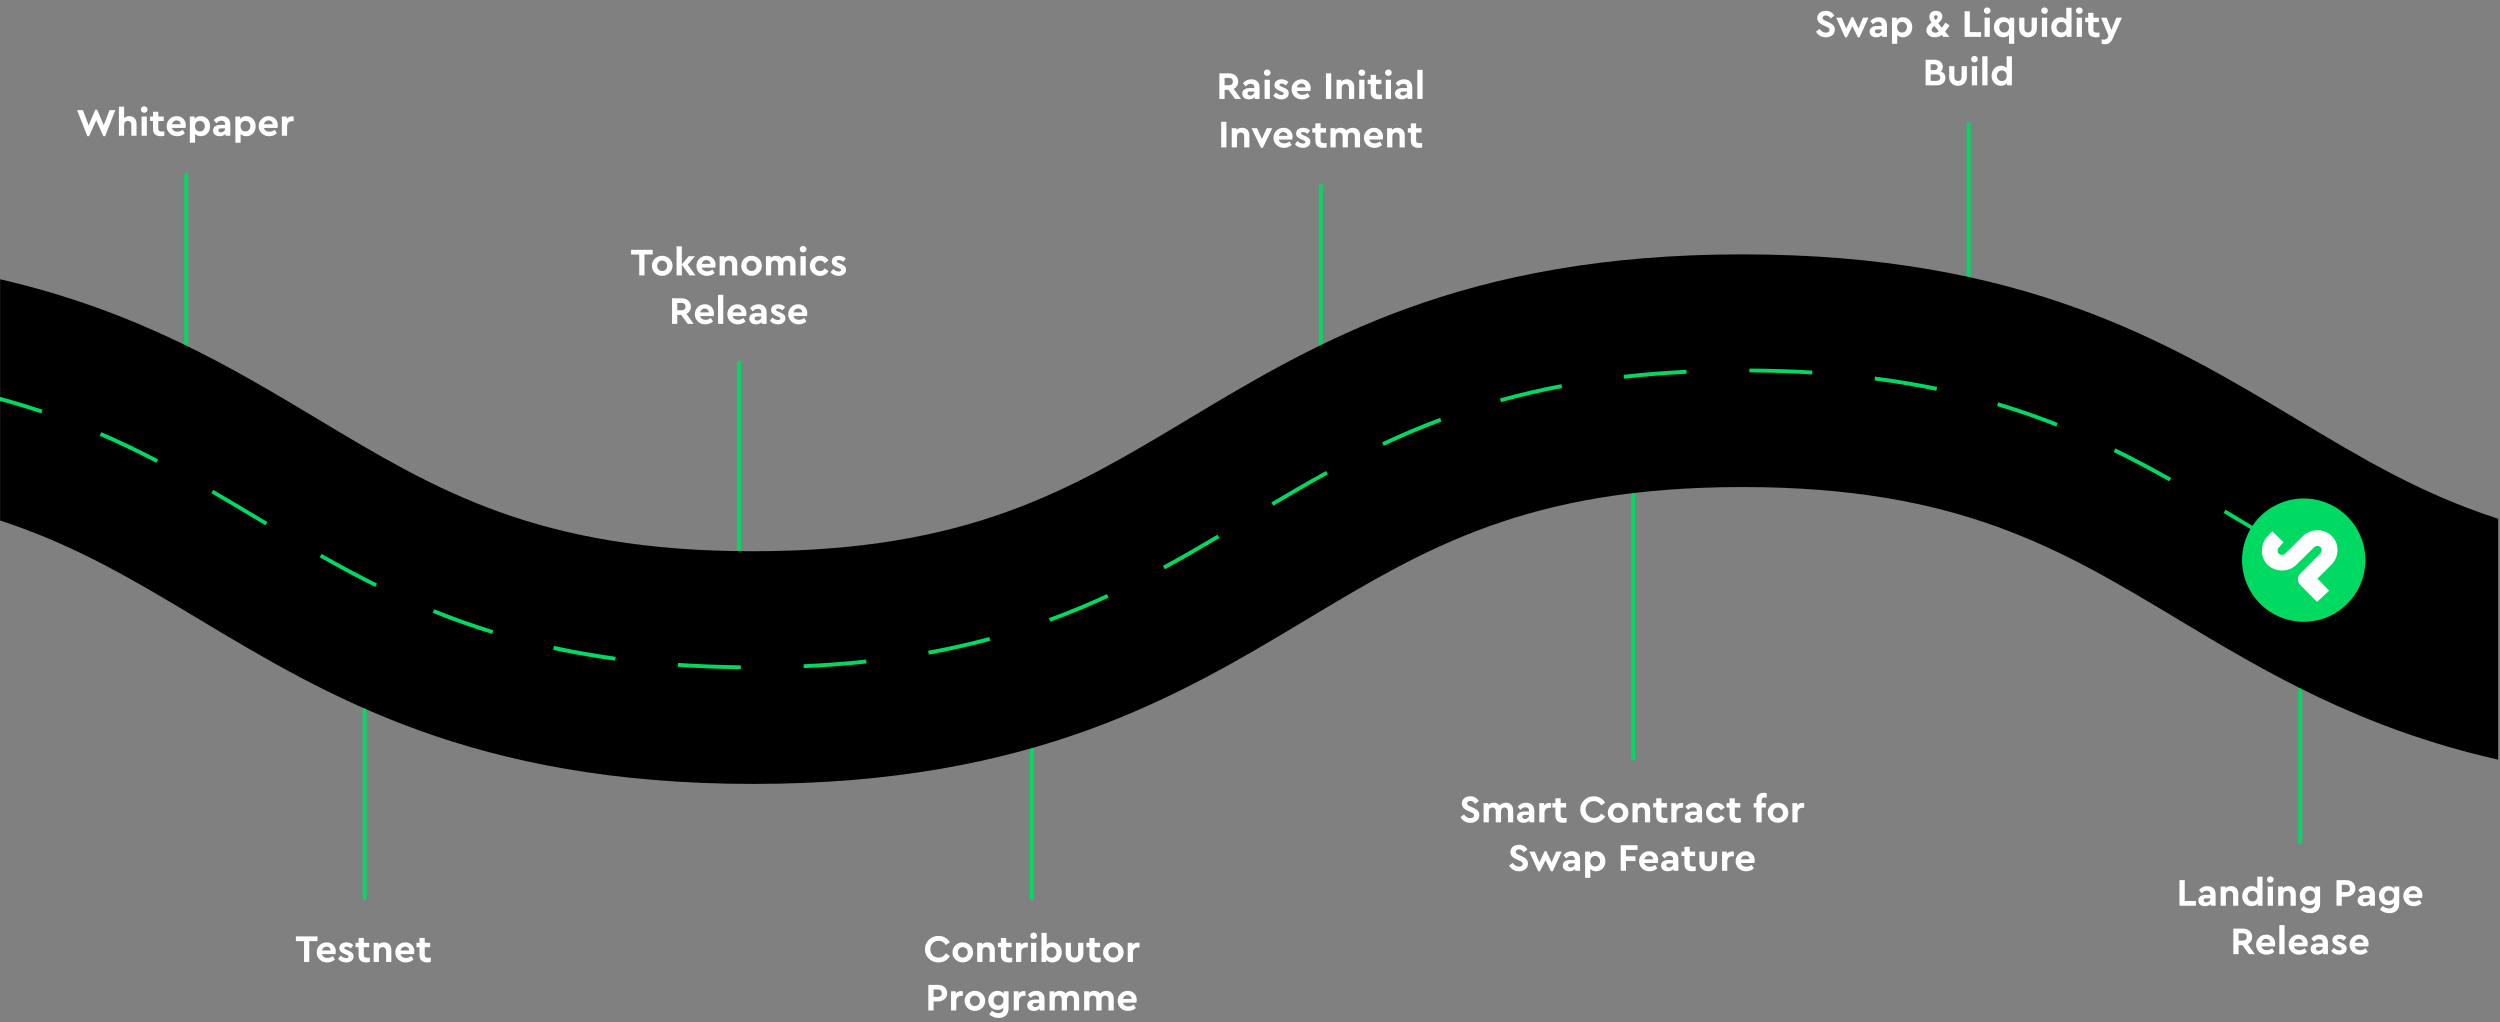 <svg width="1289" height="527" viewBox="0 0 1289 527" fill="none" xmlns="http://www.w3.org/2000/svg">
<rect x="0" y="0" width="1289" height="527" fill="#808080" stroke="none"/>
<path d="M187 307.287V464H189V307C188.344 307.173 187.674 307.269 187 307.287V307.287Z" fill="#00DA63"/>
<path d="M156.766 496H159.466V485.24H163.706V482.8H152.546V485.24H156.766V496ZM172.96 491.96C173.08 491.46 173.14 490.96 173.14 490.48C173.14 487.9 171.22 485.88 168.48 485.88C165.62 485.82 163.24 488.2 163.3 491.06C163.24 493.92 165.66 496.3 168.72 496.24C170.18 496.24 171.5 495.74 172.68 494.76L171.56 492.92C170.7 493.58 169.78 493.92 168.8 493.92C167.36 493.92 166.34 493.22 166.02 491.96H172.96ZM166.02 490.06C166.32 488.84 167.24 488.06 168.38 488.06C169.56 488.06 170.5 488.84 170.52 490.06H166.02ZM174.346 494.32C175.246 495.52 176.706 496.24 178.446 496.24C179.566 496.24 180.486 495.96 181.206 495.4C181.946 494.84 182.306 494.06 182.306 493.08C182.306 491.62 181.446 490.84 179.526 490.06L178.566 489.66C177.786 489.34 177.526 489.16 177.526 488.78C177.526 488.32 177.926 488.08 178.586 488.08C179.406 488.08 180.146 488.4 180.806 489.02L182.166 487.36C181.266 486.38 180.086 485.88 178.606 485.88C176.446 485.88 174.966 486.98 174.966 488.84C174.966 490.3 175.846 491.12 177.666 491.86L178.726 492.3C179.466 492.62 179.746 492.78 179.746 493.2C179.746 493.74 179.206 494.02 178.486 494.02C177.506 494.02 176.566 493.58 175.706 492.68L174.346 494.32ZM190.708 493.74C190.008 493.8 189.588 493.82 189.428 493.82C188.148 493.82 187.588 493.4 187.588 492.28V488.38H190.388V486.1H187.588V483.6H184.888V486.1H183.328V488.38H184.888V492.52C184.888 495 186.348 496.24 188.848 496.24C189.448 496.24 190.068 496.16 190.708 496V493.74ZM201.768 489.86C201.768 487.46 200.348 485.88 198.048 485.88C196.868 485.88 195.848 486.3 195.148 487V486.1H192.668V496H195.368V490.22C195.368 489.08 196.148 488.3 197.248 488.3C198.348 488.3 199.088 489.08 199.088 490.22V496H201.768V489.86ZM213.467 491.96C213.587 491.46 213.647 490.96 213.647 490.48C213.647 487.9 211.727 485.88 208.987 485.88C206.127 485.82 203.747 488.2 203.807 491.06C203.747 493.92 206.167 496.3 209.227 496.24C210.687 496.24 212.007 495.74 213.187 494.76L212.067 492.92C211.207 493.58 210.287 493.92 209.307 493.92C207.867 493.92 206.847 493.22 206.527 491.96H213.467ZM206.527 490.06C206.827 488.84 207.747 488.06 208.887 488.06C210.067 488.06 211.007 488.84 211.027 490.06H206.527ZM222.114 493.74C221.414 493.8 220.994 493.82 220.834 493.82C219.554 493.82 218.994 493.4 218.994 492.28V488.38H221.794V486.1H218.994V483.6H216.294V486.1H214.734V488.38H216.294V492.52C216.294 495 217.754 496.24 220.254 496.24C220.854 496.24 221.474 496.16 222.114 496V493.74Z" fill="white"/>
<path d="M1185 278.287V435H1187V278C1186.34 278.173 1185.67 278.269 1185 278.287V278.287Z" fill="#00DA63"/>
<path d="M1123.75 467H1132.23V464.56H1126.45V453.8H1123.75V467ZM1142.36 461.12C1142.36 458.38 1140.7 456.88 1138.12 456.88C1136.38 456.88 1134.94 457.56 1133.8 458.92L1135.2 460.58C1136.08 459.64 1136.8 459.22 1137.82 459.22C1139.02 459.22 1139.66 459.86 1139.66 460.96V461.4H1137.18C1134.88 461.4 1133.44 462.5 1133.44 464.28C1133.44 466.02 1134.76 467.24 1136.86 467.24C1138.12 467.24 1139.16 466.78 1139.88 466.04V467H1142.36V461.12ZM1139.66 463.3C1139.66 464.44 1138.76 465.26 1137.58 465.26C1136.72 465.26 1136.16 464.84 1136.16 464.18C1136.16 463.52 1136.66 463.18 1137.54 463.18H1139.66V463.3ZM1154.06 460.86C1154.06 458.46 1152.64 456.88 1150.34 456.88C1149.16 456.88 1148.14 457.3 1147.44 458V457.1H1144.96V467H1147.66V461.22C1147.66 460.08 1148.44 459.3 1149.54 459.3C1150.64 459.3 1151.38 460.08 1151.38 461.22V467H1154.06V460.86ZM1163.86 452V458.06C1163.14 457.28 1162.16 456.88 1160.9 456.88C1158.14 456.88 1156.1 459.08 1156.1 462.06C1156.1 465.04 1158.14 467.24 1160.9 467.24C1162.26 467.24 1163.42 466.72 1164.08 465.78V467H1166.56V452H1163.86ZM1163.9 462.06C1163.9 463.84 1162.76 464.78 1161.4 464.78C1159.94 464.78 1158.84 463.7 1158.84 462.04C1158.84 460.42 1159.96 459.32 1161.4 459.32C1162.76 459.32 1163.9 460.3 1163.9 462.06ZM1169.23 467H1171.93V457.1H1169.23V467ZM1168.85 453.5C1168.85 454.44 1169.61 455.16 1170.57 455.16C1171.53 455.16 1172.31 454.44 1172.31 453.5C1172.31 452.54 1171.53 451.82 1170.57 451.82C1169.61 451.82 1168.85 452.54 1168.85 453.5ZM1183.71 460.86C1183.71 458.46 1182.29 456.88 1179.99 456.88C1178.81 456.88 1177.79 457.3 1177.09 458V457.1H1174.61V467H1177.31V461.22C1177.31 460.08 1178.09 459.3 1179.19 459.3C1180.29 459.3 1181.03 460.08 1181.03 461.22V467H1183.71V460.86ZM1193.76 457.1V458.34C1193.06 457.4 1191.94 456.88 1190.52 456.88C1187.82 456.88 1185.78 458.84 1185.78 461.78C1185.78 464.68 1187.78 466.7 1190.52 466.7C1191.78 466.7 1192.82 466.3 1193.54 465.52V466.06C1193.54 467.6 1192.5 468.4 1190.9 468.4C1189.7 468.4 1188.78 467.94 1187.68 467.12L1186.26 469C1187.64 470.22 1189.26 470.84 1191.12 470.84C1194.22 470.84 1196.24 469.12 1196.24 465.9V457.1H1193.76ZM1193.58 461.74C1193.58 463.44 1192.44 464.42 1191.08 464.42C1189.64 464.42 1188.52 463.36 1188.52 461.76C1188.52 460.16 1189.62 459.18 1191.08 459.18C1192.46 459.18 1193.58 460.04 1193.58 461.74ZM1204.71 467H1207.41V462.34H1209.67C1212.43 462.34 1214.43 460.58 1214.43 458.06C1214.43 455.52 1212.43 453.8 1209.67 453.8H1204.71V467ZM1207.41 459.98V456.18H1209.67C1210.89 456.18 1211.67 456.94 1211.67 458.06C1211.67 459.2 1210.93 459.98 1209.67 459.98H1207.41ZM1224.51 461.12C1224.51 458.38 1222.85 456.88 1220.27 456.88C1218.53 456.88 1217.09 457.56 1215.95 458.92L1217.35 460.58C1218.23 459.64 1218.95 459.22 1219.97 459.22C1221.17 459.22 1221.81 459.86 1221.81 460.96V461.4H1219.33C1217.03 461.4 1215.59 462.5 1215.59 464.28C1215.59 466.02 1216.91 467.24 1219.01 467.24C1220.27 467.24 1221.31 466.78 1222.03 466.04V467H1224.51V461.12ZM1221.81 463.3C1221.81 464.44 1220.91 465.26 1219.73 465.26C1218.87 465.26 1218.31 464.84 1218.31 464.18C1218.31 463.52 1218.81 463.18 1219.69 463.18H1221.81V463.3ZM1234.57 457.1V458.34C1233.87 457.4 1232.75 456.88 1231.33 456.88C1228.63 456.88 1226.59 458.84 1226.59 461.78C1226.59 464.68 1228.59 466.7 1231.33 466.7C1232.59 466.7 1233.63 466.3 1234.35 465.52V466.06C1234.35 467.6 1233.31 468.4 1231.71 468.4C1230.51 468.4 1229.59 467.94 1228.49 467.12L1227.07 469C1228.45 470.22 1230.07 470.84 1231.93 470.84C1235.03 470.84 1237.05 469.12 1237.05 465.9V457.1H1234.57ZM1234.39 461.74C1234.39 463.44 1233.25 464.42 1231.89 464.42C1230.45 464.42 1229.33 463.36 1229.33 461.76C1229.33 460.16 1230.43 459.18 1231.89 459.18C1233.27 459.18 1234.39 460.04 1234.39 461.74ZM1248.82 462.96C1248.94 462.46 1249 461.96 1249 461.48C1249 458.9 1247.08 456.88 1244.34 456.88C1241.48 456.82 1239.1 459.2 1239.16 462.06C1239.1 464.92 1241.52 467.3 1244.58 467.24C1246.04 467.24 1247.36 466.74 1248.54 465.76L1247.42 463.92C1246.56 464.58 1245.64 464.92 1244.66 464.92C1243.22 464.92 1242.2 464.22 1241.88 462.96H1248.82ZM1241.88 461.06C1242.18 459.84 1243.1 459.06 1244.24 459.06C1245.42 459.06 1246.36 459.84 1246.38 461.06H1241.88ZM1162.64 492L1158.9 486.82C1160.34 486.1 1161.22 484.74 1161.22 483.06C1161.22 480.52 1159.22 478.8 1156.46 478.8H1151.5V492H1154.2V487.34H1156.18L1159.6 492H1162.64ZM1154.2 481.18H1156.46C1157.68 481.18 1158.46 481.94 1158.46 483.06C1158.46 484.2 1157.72 484.96 1156.46 484.96H1154.2V481.18ZM1172.92 487.96C1173.04 487.46 1173.1 486.96 1173.1 486.48C1173.1 483.9 1171.18 481.88 1168.44 481.88C1165.58 481.82 1163.2 484.2 1163.26 487.06C1163.2 489.92 1165.62 492.3 1168.68 492.24C1170.14 492.24 1171.46 491.74 1172.64 490.76L1171.52 488.92C1170.66 489.58 1169.74 489.92 1168.76 489.92C1167.32 489.92 1166.3 489.22 1165.98 487.96H1172.92ZM1165.98 486.06C1166.28 484.84 1167.2 484.06 1168.34 484.06C1169.52 484.06 1170.46 484.84 1170.48 486.06H1165.98ZM1175.21 492H1177.91V477H1175.21V492ZM1189.68 487.96C1189.8 487.46 1189.86 486.96 1189.86 486.48C1189.86 483.9 1187.94 481.88 1185.2 481.88C1182.34 481.82 1179.96 484.2 1180.02 487.06C1179.96 489.92 1182.38 492.3 1185.44 492.24C1186.9 492.24 1188.22 491.74 1189.4 490.76L1188.28 488.92C1187.42 489.58 1186.5 489.92 1185.52 489.92C1184.08 489.92 1183.06 489.22 1182.74 487.96H1189.68ZM1182.74 486.06C1183.04 484.84 1183.96 484.06 1185.1 484.06C1186.28 484.06 1187.22 484.84 1187.24 486.06H1182.74ZM1200.27 486.12C1200.27 483.38 1198.61 481.88 1196.03 481.88C1194.29 481.88 1192.85 482.56 1191.71 483.92L1193.11 485.58C1193.99 484.64 1194.71 484.22 1195.73 484.22C1196.93 484.22 1197.57 484.86 1197.57 485.96V486.4H1195.09C1192.79 486.4 1191.35 487.5 1191.35 489.28C1191.35 491.02 1192.67 492.24 1194.77 492.24C1196.03 492.24 1197.07 491.78 1197.79 491.04V492H1200.27V486.12ZM1197.57 488.3C1197.57 489.44 1196.67 490.26 1195.49 490.26C1194.63 490.26 1194.07 489.84 1194.07 489.18C1194.07 488.52 1194.57 488.18 1195.45 488.18H1197.57V488.3ZM1201.97 490.32C1202.87 491.52 1204.33 492.24 1206.07 492.24C1207.19 492.24 1208.11 491.96 1208.83 491.4C1209.57 490.84 1209.93 490.06 1209.93 489.08C1209.93 487.62 1209.07 486.84 1207.15 486.06L1206.19 485.66C1205.41 485.34 1205.15 485.16 1205.15 484.78C1205.15 484.32 1205.55 484.08 1206.21 484.08C1207.03 484.08 1207.77 484.4 1208.43 485.02L1209.79 483.36C1208.89 482.38 1207.71 481.88 1206.23 481.88C1204.07 481.88 1202.59 482.98 1202.59 484.84C1202.59 486.3 1203.47 487.12 1205.29 487.86L1206.35 488.3C1207.09 488.62 1207.37 488.78 1207.37 489.2C1207.37 489.74 1206.83 490.02 1206.11 490.02C1205.13 490.02 1204.19 489.58 1203.33 488.68L1201.97 490.32ZM1221.07 487.96C1221.19 487.46 1221.25 486.96 1221.25 486.48C1221.25 483.9 1219.33 481.88 1216.59 481.88C1213.73 481.82 1211.35 484.2 1211.41 487.06C1211.35 489.92 1213.77 492.3 1216.83 492.24C1218.29 492.24 1219.61 491.74 1220.79 490.76L1219.67 488.92C1218.81 489.58 1217.89 489.92 1216.91 489.92C1215.47 489.92 1214.45 489.22 1214.13 487.96H1221.07ZM1214.13 486.06C1214.43 484.84 1215.35 484.06 1216.49 484.06C1217.67 484.06 1218.61 484.84 1218.63 486.06H1214.13Z" fill="white"/>
<path d="M841 235.287V392H843V235C842.344 235.173 841.674 235.269 841 235.287V235.287Z" fill="#00DA63"/>
<path d="M753.028 421.32C754.048 423.1 755.888 424.24 758.128 424.24C760.768 424.24 762.748 422.7 762.748 420.28C762.748 418.5 761.708 417.4 759.488 416.42L757.988 415.76C756.868 415.26 756.448 414.94 756.448 414.24C756.448 413.42 757.148 412.96 758.088 412.96C759.088 412.96 759.928 413.46 760.608 414.48L762.448 413.06C761.628 411.54 760.108 410.56 758.088 410.56C755.588 410.56 753.708 412.04 753.708 414.3C753.708 416.06 754.888 417.2 756.908 418.1L758.328 418.74C759.588 419.32 760.008 419.6 760.008 420.38C760.008 421.28 759.308 421.84 758.128 421.84C756.688 421.84 755.748 421.1 754.888 419.92L753.028 421.32ZM780.2 417.86C780.2 415.46 778.78 413.88 776.46 413.88C775.1 413.88 773.94 414.42 773.16 415.3C772.5 414.36 771.52 413.88 770.22 413.88C769.08 413.88 768.08 414.28 767.42 414.98V414.1H764.94V424H767.64V418.24C767.64 417.06 768.36 416.32 769.46 416.32C770.52 416.32 771.22 417.06 771.22 418.24V424H773.92V418.18C773.92 417.08 774.68 416.32 775.74 416.32C776.8 416.32 777.5 417.06 777.5 418.24V424H780.2V417.86ZM791.072 418.12C791.072 415.38 789.412 413.88 786.832 413.88C785.092 413.88 783.652 414.56 782.512 415.92L783.912 417.58C784.792 416.64 785.512 416.22 786.532 416.22C787.732 416.22 788.372 416.86 788.372 417.96V418.4H785.892C783.592 418.4 782.152 419.5 782.152 421.28C782.152 423.02 783.472 424.24 785.572 424.24C786.832 424.24 787.872 423.78 788.592 423.04V424H791.072V418.12ZM788.372 420.3C788.372 421.44 787.472 422.26 786.292 422.26C785.432 422.26 784.872 421.84 784.872 421.18C784.872 420.52 785.372 420.18 786.252 420.18H788.372V420.3ZM799.75 414.1C799.49 414.02 799.21 413.98 798.87 413.98C797.77 413.98 796.81 414.46 796.15 415.28V414.1H793.67V424H796.37V419.06C796.37 417.36 797.41 416.48 799.03 416.48H799.75V414.1ZM807.784 421.74C807.084 421.8 806.664 421.82 806.504 421.82C805.224 421.82 804.664 421.4 804.664 420.28V416.38H807.464V414.1H804.664V411.6H801.964V414.1H800.404V416.38H801.964V420.52C801.964 423 803.424 424.24 805.924 424.24C806.524 424.24 807.144 424.16 807.784 424V421.74ZM814.77 417.4C814.69 421.18 817.93 424.32 821.79 424.24C824.33 424.24 826.49 423.02 827.63 420.96L825.59 419.52C824.65 421 823.39 421.74 821.81 421.74C819.35 421.74 817.55 419.94 817.55 417.42C817.55 414.9 819.35 413.06 821.81 413.06C823.39 413.06 824.65 413.8 825.59 415.28L827.63 413.84C826.45 411.78 824.31 410.56 821.81 410.56C817.97 410.48 814.71 413.62 814.77 417.4ZM828.989 419.04C828.929 421.86 831.369 424.28 834.269 424.22C837.169 424.28 839.669 421.86 839.609 419.04C839.669 416.22 837.189 413.84 834.289 413.88C831.389 413.82 828.929 416.22 828.989 419.04ZM836.849 419.06C836.849 420.6 835.749 421.74 834.289 421.74C832.789 421.74 831.729 420.6 831.729 419.06C831.729 417.48 832.789 416.34 834.289 416.34C835.749 416.34 836.849 417.52 836.849 419.06ZM850.817 417.86C850.817 415.46 849.397 413.88 847.097 413.88C845.917 413.88 844.897 414.3 844.197 415V414.1H841.717V424H844.417V418.22C844.417 417.08 845.197 416.3 846.297 416.3C847.397 416.3 848.137 417.08 848.137 418.22V424H850.817V417.86ZM859.776 421.74C859.076 421.8 858.656 421.82 858.496 421.82C857.216 421.82 856.656 421.4 856.656 420.28V416.38H859.456V414.1H856.656V411.6H853.956V414.1H852.396V416.38H853.956V420.52C853.956 423 855.416 424.24 857.916 424.24C858.516 424.24 859.136 424.16 859.776 424V421.74ZM867.816 414.1C867.556 414.02 867.276 413.98 866.936 413.98C865.836 413.98 864.876 414.46 864.216 415.28V414.1H861.736V424H864.436V419.06C864.436 417.36 865.476 416.48 867.096 416.48H867.816V414.1ZM877.595 418.12C877.595 415.38 875.935 413.88 873.355 413.88C871.615 413.88 870.175 414.56 869.035 415.92L870.435 417.58C871.315 416.64 872.035 416.22 873.055 416.22C874.255 416.22 874.895 416.86 874.895 417.96V418.4H872.415C870.115 418.4 868.675 419.5 868.675 421.28C868.675 423.02 869.995 424.24 872.095 424.24C873.355 424.24 874.395 423.78 875.115 423.04V424H877.595V418.12ZM874.895 420.3C874.895 421.44 873.995 422.26 872.815 422.26C871.955 422.26 871.395 421.84 871.395 421.18C871.395 420.52 871.895 420.18 872.775 420.18H874.895V420.3ZM879.634 419.04C879.594 421.9 882.034 424.3 884.934 424.24C886.854 424.24 888.374 423.3 889.234 421.78L887.354 420.34C886.714 421.24 885.994 421.76 884.974 421.76C883.454 421.76 882.374 420.62 882.374 419.04C882.374 417.5 883.454 416.34 884.974 416.34C886.014 416.34 886.734 416.88 887.354 417.78L889.234 416.32C888.374 414.8 886.874 413.88 884.934 413.88C881.994 413.88 879.634 416.14 879.634 419.04ZM897.589 421.74C896.889 421.8 896.469 421.82 896.309 421.82C895.029 421.82 894.469 421.4 894.469 420.28V416.38H897.269V414.1H894.469V411.6H891.769V414.1H890.209V416.38H891.769V420.52C891.769 423 893.229 424.24 895.729 424.24C896.329 424.24 896.949 424.16 897.589 424V421.74ZM908.314 412.72C908.314 411.6 908.894 411.18 910.114 411.18C910.354 411.18 910.614 411.2 910.914 411.24V408.98C910.454 408.84 909.954 408.76 909.434 408.76C907.054 408.76 905.614 410 905.614 412.48V414.1H904.214V416.38H905.614V424H908.314V416.38H910.494V414.1H908.314V412.72ZM911.43 419.04C911.37 421.86 913.81 424.28 916.71 424.22C919.61 424.28 922.11 421.86 922.05 419.04C922.11 416.22 919.63 413.84 916.73 413.88C913.83 413.82 911.37 416.22 911.43 419.04ZM919.29 419.06C919.29 420.6 918.19 421.74 916.73 421.74C915.23 421.74 914.17 420.6 914.17 419.06C914.17 417.48 915.23 416.34 916.73 416.34C918.19 416.34 919.29 417.52 919.29 419.06ZM930.238 414.1C929.978 414.02 929.698 413.98 929.358 413.98C928.258 413.98 927.298 414.46 926.638 415.28V414.1H924.158V424H926.858V419.06C926.858 417.36 927.898 416.48 929.518 416.48H930.238V414.1ZM778.106 446.32C779.126 448.1 780.966 449.24 783.206 449.24C785.846 449.24 787.826 447.7 787.826 445.28C787.826 443.5 786.786 442.4 784.566 441.42L783.066 440.76C781.946 440.26 781.526 439.94 781.526 439.24C781.526 438.42 782.226 437.96 783.166 437.96C784.166 437.96 785.006 438.46 785.686 439.48L787.526 438.06C786.706 436.54 785.186 435.56 783.166 435.56C780.666 435.56 778.786 437.04 778.786 439.3C778.786 441.06 779.966 442.2 781.986 443.1L783.406 443.74C784.666 444.32 785.086 444.6 785.086 445.38C785.086 446.28 784.386 446.84 783.206 446.84C781.766 446.84 780.826 446.1 779.966 444.92L778.106 446.32ZM802.347 439.1L800.047 444.62L797.307 438.88H796.407L793.707 444.74L791.367 439.1H788.527L793.127 449.24H794.007L796.867 443.48L799.707 449.24H800.587L805.187 439.1H802.347ZM814.685 443.12C814.685 440.38 813.025 438.88 810.445 438.88C808.705 438.88 807.265 439.56 806.125 440.92L807.525 442.58C808.405 441.64 809.125 441.22 810.145 441.22C811.345 441.22 811.985 441.86 811.985 442.96V443.4H809.505C807.205 443.4 805.765 444.5 805.765 446.28C805.765 448.02 807.085 449.24 809.185 449.24C810.445 449.24 811.485 448.78 812.205 448.04V449H814.685V443.12ZM811.985 445.3C811.985 446.44 811.085 447.26 809.905 447.26C809.045 447.26 808.485 446.84 808.485 446.18C808.485 445.52 808.985 445.18 809.865 445.18H811.985V445.3ZM827.743 444.04C827.743 441.08 825.703 438.88 822.943 438.88C821.583 438.88 820.423 439.4 819.763 440.34V439.1H817.283V452.6H819.983V448.04C820.703 448.82 821.743 449.24 822.943 449.24C825.703 449.24 827.743 447 827.743 444.04ZM825.003 444.06C825.003 445.68 823.883 446.78 822.443 446.78C821.063 446.78 819.943 445.8 819.943 444.04C819.943 442.26 821.083 441.32 822.443 441.32C823.903 441.32 825.003 442.4 825.003 444.06ZM835.647 449H838.347V443.98H843.247V441.54H838.347V438.24H844.327V435.8H835.647V449ZM854.782 444.96C854.902 444.46 854.962 443.96 854.962 443.48C854.962 440.9 853.042 438.88 850.302 438.88C847.442 438.82 845.062 441.2 845.122 444.06C845.062 446.92 847.482 449.3 850.542 449.24C852.002 449.24 853.322 448.74 854.502 447.76L853.382 445.92C852.522 446.58 851.602 446.92 850.622 446.92C849.182 446.92 848.162 446.22 847.842 444.96H854.782ZM847.842 443.06C848.142 441.84 849.062 441.06 850.202 441.06C851.382 441.06 852.322 441.84 852.342 443.06H847.842ZM865.369 443.12C865.369 440.38 863.709 438.88 861.129 438.88C859.389 438.88 857.949 439.56 856.809 440.92L858.209 442.58C859.089 441.64 859.809 441.22 860.829 441.22C862.029 441.22 862.669 441.86 862.669 442.96V443.4H860.189C857.889 443.4 856.449 444.5 856.449 446.28C856.449 448.02 857.769 449.24 859.869 449.24C861.129 449.24 862.169 448.78 862.889 448.04V449H865.369V443.12ZM862.669 445.3C862.669 446.44 861.769 447.26 860.589 447.26C859.729 447.26 859.169 446.84 859.169 446.18C859.169 445.52 859.669 445.18 860.549 445.18H862.669V445.3ZM874.327 446.74C873.627 446.8 873.207 446.82 873.047 446.82C871.767 446.82 871.207 446.4 871.207 445.28V441.38H874.007V439.1H871.207V436.6H868.507V439.1H866.947V441.38H868.507V445.52C868.507 448 869.967 449.24 872.467 449.24C873.067 449.24 873.687 449.16 874.327 449V446.74ZM876.187 444.64C876.187 447.4 878.127 449.24 880.767 449.24C883.347 449.24 885.307 447.4 885.307 444.64V439.1H882.607V444.86C882.607 446 881.807 446.76 880.767 446.76C879.667 446.76 878.887 446 878.887 444.86V439.1H876.187V444.64ZM893.969 439.1C893.709 439.02 893.429 438.98 893.089 438.98C891.989 438.98 891.029 439.46 890.369 440.28V439.1H887.889V449H890.589V444.06C890.589 442.36 891.629 441.48 893.249 441.48H893.969V439.1ZM904.547 444.96C904.667 444.46 904.727 443.96 904.727 443.48C904.727 440.9 902.807 438.88 900.067 438.88C897.207 438.82 894.827 441.2 894.887 444.06C894.827 446.92 897.247 449.3 900.307 449.24C901.767 449.24 903.087 448.74 904.267 447.76L903.147 445.92C902.287 446.58 901.367 446.92 900.387 446.92C898.947 446.92 897.927 446.22 897.607 444.96H904.547ZM897.607 443.06C897.907 441.84 898.827 441.06 899.967 441.06C901.147 441.06 902.087 441.84 902.107 443.06H897.607Z" fill="white"/>
<path d="M531 369.173V464H533V369C532.344 369.105 531.674 369.163 531 369.173V369.173Z" fill="#00DA63"/>
<path d="M476.891 489.4C476.811 493.18 480.051 496.32 483.911 496.24C486.451 496.24 488.611 495.02 489.751 492.96L487.711 491.52C486.771 493 485.511 493.74 483.931 493.74C481.471 493.74 479.671 491.94 479.671 489.42C479.671 486.9 481.471 485.06 483.931 485.06C485.511 485.06 486.771 485.8 487.711 487.28L489.751 485.84C488.571 483.78 486.431 482.56 483.931 482.56C480.091 482.48 476.831 485.62 476.891 489.4ZM491.11 491.04C491.05 493.86 493.49 496.28 496.39 496.22C499.29 496.28 501.79 493.86 501.73 491.04C501.79 488.22 499.31 485.84 496.41 485.88C493.51 485.82 491.05 488.22 491.11 491.04ZM498.97 491.06C498.97 492.6 497.87 493.74 496.41 493.74C494.91 493.74 493.85 492.6 493.85 491.06C493.85 489.48 494.91 488.34 496.41 488.34C497.87 488.34 498.97 489.52 498.97 491.06ZM512.938 489.86C512.938 487.46 511.518 485.88 509.218 485.88C508.038 485.88 507.018 486.3 506.318 487V486.1H503.838V496H506.538V490.22C506.538 489.08 507.318 488.3 508.418 488.3C509.518 488.3 510.258 489.08 510.258 490.22V496H512.938V489.86ZM521.897 493.74C521.197 493.8 520.777 493.82 520.617 493.82C519.337 493.82 518.777 493.4 518.777 492.28V488.38H521.577V486.1H518.777V483.6H516.077V486.1H514.517V488.38H516.077V492.52C516.077 495 517.537 496.24 520.037 496.24C520.637 496.24 521.257 496.16 521.897 496V493.74ZM529.938 486.1C529.678 486.02 529.398 485.98 529.058 485.98C527.958 485.98 526.998 486.46 526.338 487.28V486.1H523.858V496H526.558V491.06C526.558 489.36 527.598 488.48 529.218 488.48H529.938V486.1ZM531.611 496H534.311V486.1H531.611V496ZM531.231 482.5C531.231 483.44 531.991 484.16 532.951 484.16C533.911 484.16 534.691 483.44 534.691 482.5C534.691 481.54 533.911 480.82 532.951 480.82C531.991 480.82 531.231 481.54 531.231 482.5ZM547.443 491.06C547.443 488.08 545.403 485.88 542.643 485.88C541.383 485.88 540.403 486.28 539.683 487.06V481H536.983V496H539.463V494.78C540.163 495.72 541.283 496.24 542.643 496.24C545.403 496.24 547.443 494.04 547.443 491.06ZM544.703 491.04C544.703 492.7 543.603 493.78 542.143 493.78C540.783 493.78 539.643 492.84 539.643 491.06C539.643 489.3 540.763 488.32 542.143 488.32C543.583 488.32 544.703 489.42 544.703 491.04ZM549.461 491.64C549.461 494.4 551.401 496.24 554.041 496.24C556.621 496.24 558.581 494.4 558.581 491.64V486.1H555.881V491.86C555.881 493 555.081 493.76 554.041 493.76C552.941 493.76 552.161 493 552.161 491.86V486.1H549.461V491.64ZM567.522 493.74C566.822 493.8 566.402 493.82 566.242 493.82C564.962 493.82 564.402 493.4 564.402 492.28V488.38H567.202V486.1H564.402V483.6H561.702V486.1H560.142V488.38H561.702V492.52C561.702 495 563.162 496.24 565.662 496.24C566.262 496.24 566.882 496.16 567.522 496V493.74ZM568.727 491.04C568.667 493.86 571.107 496.28 574.007 496.22C576.907 496.28 579.407 493.86 579.347 491.04C579.407 488.22 576.927 485.84 574.027 485.88C571.127 485.82 568.667 488.22 568.727 491.04ZM576.587 491.06C576.587 492.6 575.487 493.74 574.027 493.74C572.527 493.74 571.467 492.6 571.467 491.06C571.467 489.48 572.527 488.34 574.027 488.34C575.487 488.34 576.587 489.52 576.587 491.06ZM587.535 486.1C587.275 486.02 586.995 485.98 586.655 485.98C585.555 485.98 584.595 486.46 583.935 487.28V486.1H581.455V496H584.155V491.06C584.155 489.36 585.195 488.48 586.815 488.48H587.535V486.1ZM478.657 521H481.357V516.34H483.617C486.377 516.34 488.377 514.58 488.377 512.06C488.377 509.52 486.377 507.8 483.617 507.8H478.657V521ZM481.357 513.98V510.18H483.617C484.837 510.18 485.617 510.94 485.617 512.06C485.617 513.2 484.877 513.98 483.617 513.98H481.357ZM496.432 511.1C496.172 511.02 495.892 510.98 495.552 510.98C494.452 510.98 493.492 511.46 492.832 512.28V511.1H490.352V521H493.052V516.06C493.052 514.36 494.092 513.48 495.712 513.48H496.432V511.1ZM497.35 516.04C497.29 518.86 499.73 521.28 502.63 521.22C505.53 521.28 508.03 518.86 507.97 516.04C508.03 513.22 505.55 510.84 502.65 510.88C499.75 510.82 497.29 513.22 497.35 516.04ZM505.21 516.06C505.21 517.6 504.11 518.74 502.65 518.74C501.15 518.74 500.09 517.6 500.09 516.06C500.09 514.48 501.15 513.34 502.65 513.34C504.11 513.34 505.21 514.52 505.21 516.06ZM517.538 511.1V512.34C516.838 511.4 515.718 510.88 514.298 510.88C511.598 510.88 509.558 512.84 509.558 515.78C509.558 518.68 511.558 520.7 514.298 520.7C515.558 520.7 516.598 520.3 517.318 519.52V520.06C517.318 521.6 516.278 522.4 514.678 522.4C513.478 522.4 512.558 521.94 511.458 521.12L510.038 523C511.418 524.22 513.038 524.84 514.898 524.84C517.998 524.84 520.018 523.12 520.018 519.9V511.1H517.538ZM517.358 515.74C517.358 517.44 516.218 518.42 514.858 518.42C513.418 518.42 512.298 517.36 512.298 515.76C512.298 514.16 513.398 513.18 514.858 513.18C516.238 513.18 517.358 514.04 517.358 515.74ZM528.775 511.1C528.515 511.02 528.235 510.98 527.895 510.98C526.795 510.98 525.835 511.46 525.175 512.28V511.1H522.695V521H525.395V516.06C525.395 514.36 526.435 513.48 528.055 513.48H528.775V511.1ZM538.554 515.12C538.554 512.38 536.894 510.88 534.314 510.88C532.574 510.88 531.134 511.56 529.994 512.92L531.394 514.58C532.274 513.64 532.994 513.22 534.014 513.22C535.214 513.22 535.854 513.86 535.854 514.96V515.4H533.374C531.074 515.4 529.634 516.5 529.634 518.28C529.634 520.02 530.954 521.24 533.054 521.24C534.314 521.24 535.354 520.78 536.074 520.04V521H538.554V515.12ZM535.854 517.3C535.854 518.44 534.954 519.26 533.774 519.26C532.914 519.26 532.354 518.84 532.354 518.18C532.354 517.52 532.854 517.18 533.734 517.18H535.854V517.3ZM556.413 514.86C556.413 512.46 554.993 510.88 552.673 510.88C551.313 510.88 550.153 511.42 549.373 512.3C548.713 511.36 547.733 510.88 546.433 510.88C545.293 510.88 544.293 511.28 543.633 511.98V511.1H541.153V521H543.853V515.24C543.853 514.06 544.573 513.32 545.673 513.32C546.733 513.32 547.433 514.06 547.433 515.24V521H550.133V515.18C550.133 514.08 550.893 513.32 551.953 513.32C553.013 513.32 553.713 514.06 553.713 515.24V521H556.413V514.86ZM574.245 514.86C574.245 512.46 572.825 510.88 570.505 510.88C569.145 510.88 567.985 511.42 567.205 512.3C566.545 511.36 565.565 510.88 564.265 510.88C563.125 510.88 562.125 511.28 561.465 511.98V511.1H558.985V521H561.685V515.24C561.685 514.06 562.405 513.32 563.505 513.32C564.565 513.32 565.265 514.06 565.265 515.24V521H567.965V515.18C567.965 514.08 568.725 513.32 569.785 513.32C570.845 513.32 571.545 514.06 571.545 515.24V521H574.245V514.86ZM585.917 516.96C586.037 516.46 586.097 515.96 586.097 515.48C586.097 512.9 584.177 510.88 581.437 510.88C578.577 510.82 576.197 513.2 576.257 516.06C576.197 518.92 578.617 521.3 581.677 521.24C583.137 521.24 584.457 520.74 585.637 519.76L584.517 517.92C583.657 518.58 582.737 518.92 581.757 518.92C580.317 518.92 579.297 518.22 578.977 516.96H585.917ZM578.977 515.06C579.277 513.84 580.197 513.06 581.337 513.06C582.517 513.06 583.457 513.84 583.477 515.06H578.977Z" fill="white"/>
<path d="M1014 63.287V220H1016V63C1015.34 63.173 1014.67 63.269 1014 63.287V63.287Z" fill="#00DA63"/>
<path d="M936.323 16.32C937.343 18.1 939.183 19.24 941.423 19.24C944.063 19.24 946.043 17.7 946.043 15.28C946.043 13.5 945.003 12.4 942.783 11.42L941.283 10.76C940.163 10.26 939.743 9.94 939.743 9.24C939.743 8.42 940.443 7.96 941.383 7.96C942.383 7.96 943.223 8.46 943.903 9.48L945.743 8.06C944.923 6.54 943.403 5.56 941.383 5.56C938.883 5.56 937.003 7.04 937.003 9.3C937.003 11.06 938.183 12.2 940.203 13.1L941.623 13.74C942.883 14.32 943.303 14.6 943.303 15.38C943.303 16.28 942.603 16.84 941.423 16.84C939.983 16.84 939.043 16.1 938.183 14.92L936.323 16.32ZM960.564 9.1L958.264 14.62L955.524 8.88H954.624L951.924 14.74L949.584 9.1H946.744L951.344 19.24H952.224L955.084 13.48L957.924 19.24H958.804L963.404 9.1H960.564ZM972.902 13.12C972.902 10.38 971.242 8.88 968.662 8.88C966.922 8.88 965.482 9.56 964.342 10.92L965.742 12.58C966.622 11.64 967.342 11.22 968.362 11.22C969.562 11.22 970.202 11.86 970.202 12.96V13.4H967.722C965.422 13.4 963.982 14.5 963.982 16.28C963.982 18.02 965.302 19.24 967.402 19.24C968.662 19.24 969.702 18.78 970.422 18.04V19H972.902V13.12ZM970.202 15.3C970.202 16.44 969.302 17.26 968.122 17.26C967.262 17.26 966.702 16.84 966.702 16.18C966.702 15.52 967.202 15.18 968.082 15.18H970.202V15.3ZM985.96 14.04C985.96 11.08 983.92 8.88 981.16 8.88C979.8 8.88 978.64 9.4 977.98 10.34V9.1H975.5V22.6H978.2V18.04C978.92 18.82 979.96 19.24 981.16 19.24C983.92 19.24 985.96 17 985.96 14.04ZM983.22 14.06C983.22 15.68 982.1 16.78 980.66 16.78C979.28 16.78 978.16 15.8 978.16 14.04C978.16 12.26 979.3 11.32 980.66 11.32C982.12 11.32 983.22 12.4 983.22 14.06ZM1005.2 13.12L1003.12 11.64C1002.88 12 1002.64 12.34 1002.4 12.66C1002.06 13.16 1001.68 13.72 1001.26 14.3L999.324 11.96C1000.84 10.7 1001.48 9.72 1001.48 8.46C1001.48 6.76 1000.12 5.56 998.184 5.56C996.124 5.56 994.764 6.82 994.764 8.72C994.764 9.68 995.124 10.56 995.924 11.6C994.944 12.38 994.244 13.06 993.844 13.64C993.464 14.22 993.264 14.86 993.264 15.56C993.264 17.74 995.044 19.24 997.604 19.24C998.924 19.24 1000.12 18.84 1001.18 18.02L1001.98 19H1005.14L1002.92 16.3C1003.26 15.88 1003.86 15.06 1004.68 13.88L1005.2 13.12ZM997.184 8.76C997.184 8.2 997.564 7.86 998.144 7.86C998.724 7.86 999.064 8.18 999.064 8.72C999.064 9.26 998.784 9.66 998.004 10.28L997.964 10.3C997.384 9.58 997.184 9.22 997.184 8.76ZM999.624 16.12C999.024 16.62 998.404 16.86 997.764 16.86C996.704 16.86 995.964 16.24 995.964 15.3C995.964 14.66 996.244 14.26 997.344 13.36L999.624 16.12ZM1012.95 19H1021.43V16.56H1015.65V5.8H1012.95V19ZM1023.25 19H1025.95V9.1H1023.25V19ZM1022.87 5.5C1022.87 6.44 1023.63 7.16 1024.59 7.16C1025.55 7.16 1026.33 6.44 1026.33 5.5C1026.33 4.54 1025.55 3.82 1024.59 3.82C1023.63 3.82 1022.87 4.54 1022.87 5.5ZM1036.05 9.1V10.34C1035.39 9.4 1034.23 8.88 1032.87 8.88C1030.11 8.88 1028.07 11.08 1028.07 14.04C1028.07 17 1030.11 19.24 1032.87 19.24C1034.07 19.24 1035.11 18.82 1035.83 18.04V22.6H1038.53V9.1H1036.05ZM1035.87 14.04C1035.87 15.8 1034.73 16.78 1033.37 16.78C1031.93 16.78 1030.81 15.68 1030.81 14.06C1030.81 12.4 1031.91 11.32 1033.37 11.32C1034.73 11.32 1035.87 12.26 1035.87 14.04ZM1041.1 14.64C1041.1 17.4 1043.04 19.24 1045.68 19.24C1048.26 19.24 1050.22 17.4 1050.22 14.64V9.1H1047.52V14.86C1047.52 16 1046.72 16.76 1045.68 16.76C1044.58 16.76 1043.8 16 1043.8 14.86V9.1H1041.1V14.64ZM1052.8 19H1055.5V9.1H1052.8V19ZM1052.42 5.5C1052.42 6.44 1053.18 7.16 1054.14 7.16C1055.1 7.16 1055.88 6.44 1055.88 5.5C1055.88 4.54 1055.1 3.82 1054.14 3.82C1053.18 3.82 1052.42 4.54 1052.42 5.5ZM1065.38 4V10.06C1064.66 9.28 1063.68 8.88 1062.42 8.88C1059.66 8.88 1057.62 11.08 1057.62 14.06C1057.62 17.04 1059.66 19.24 1062.42 19.24C1063.78 19.24 1064.94 18.72 1065.6 17.78V19H1068.08V4H1065.38ZM1065.42 14.06C1065.42 15.84 1064.28 16.78 1062.92 16.78C1061.46 16.78 1060.36 15.7 1060.36 14.04C1060.36 12.42 1061.48 11.32 1062.92 11.32C1064.28 11.32 1065.42 12.3 1065.42 14.06ZM1070.75 19H1073.45V9.1H1070.75V19ZM1070.37 5.5C1070.37 6.44 1071.13 7.16 1072.09 7.16C1073.05 7.16 1073.83 6.44 1073.83 5.5C1073.83 4.54 1073.05 3.82 1072.09 3.82C1071.13 3.82 1070.37 4.54 1070.37 5.5ZM1082.49 16.74C1081.79 16.8 1081.37 16.82 1081.21 16.82C1079.93 16.82 1079.37 16.4 1079.37 15.28V11.38H1082.17V9.1H1079.37V6.6H1076.67V9.1H1075.11V11.38H1076.67V15.52C1076.67 18 1078.13 19.24 1080.63 19.24C1081.23 19.24 1081.85 19.16 1082.49 19V16.74ZM1091.21 9.1L1088.63 15.6L1086.21 9.1H1083.35L1087.15 18.4L1086.85 19.08C1086.39 20.12 1085.75 20.42 1084.79 20.42C1084.63 20.42 1084.25 20.4 1083.63 20.34V22.6C1084.23 22.76 1084.81 22.84 1085.37 22.84C1087.21 22.84 1088.41 21.92 1089.31 19.86L1094.05 9.1H1091.21ZM1003.07 40.12C1003.07 38.52 1002.19 37.4 1000.73 36.86C1001.39 36.24 1001.71 35.44 1001.71 34.48C1001.71 32.32 999.968 30.8 997.528 30.8H992.848V44H998.728C1001.27 44 1003.07 42.4 1003.07 40.12ZM997.308 33.12C998.408 33.12 999.028 33.68 999.028 34.62C999.028 35.56 998.408 36.14 997.308 36.14H995.448V33.12H997.308ZM1000.41 40.02C1000.41 41.06 999.708 41.68 998.528 41.68H995.448V38.36H998.528C999.708 38.36 1000.41 39 1000.41 40.02ZM1004.99 39.64C1004.99 42.4 1006.93 44.24 1009.57 44.24C1012.15 44.24 1014.11 42.4 1014.11 39.64V34.1H1011.41V39.86C1011.41 41 1010.61 41.76 1009.57 41.76C1008.47 41.76 1007.69 41 1007.69 39.86V34.1H1004.99V39.64ZM1016.69 44H1019.39V34.1H1016.69V44ZM1016.31 30.5C1016.31 31.44 1017.07 32.16 1018.03 32.16C1018.99 32.16 1019.77 31.44 1019.77 30.5C1019.77 29.54 1018.99 28.82 1018.03 28.82C1017.07 28.82 1016.31 29.54 1016.31 30.5ZM1022.06 44H1024.76V29H1022.06V44ZM1034.63 29V35.06C1033.91 34.28 1032.93 33.88 1031.67 33.88C1028.91 33.88 1026.87 36.08 1026.87 39.06C1026.87 42.04 1028.91 44.24 1031.67 44.24C1033.03 44.24 1034.19 43.72 1034.85 42.78V44H1037.33V29H1034.63ZM1034.67 39.06C1034.67 40.84 1033.53 41.78 1032.17 41.78C1030.71 41.78 1029.61 40.7 1029.61 39.04C1029.61 37.42 1030.73 36.32 1032.17 36.32C1033.53 36.32 1034.67 37.3 1034.67 39.06Z" fill="white"/>
<path d="M680 95.287V252H682V95C681.344 95.173 680.674 95.269 680 95.287V95.287Z" fill="#00DA63"/>
<path d="M639.851 51L636.111 45.82C637.551 45.1 638.431 43.74 638.431 42.06C638.431 39.52 636.431 37.8 633.671 37.8H628.711V51H631.411V46.34H633.391L636.811 51H639.851ZM631.411 40.18H633.671C634.891 40.18 635.671 40.94 635.671 42.06C635.671 43.2 634.931 43.96 633.671 43.96H631.411V40.18ZM649.429 45.12C649.429 42.38 647.769 40.88 645.189 40.88C643.449 40.88 642.009 41.56 640.869 42.92L642.269 44.58C643.149 43.64 643.869 43.22 644.889 43.22C646.089 43.22 646.729 43.86 646.729 44.96V45.4H644.249C641.949 45.4 640.509 46.5 640.509 48.28C640.509 50.02 641.829 51.24 643.929 51.24C645.189 51.24 646.229 50.78 646.949 50.04V51H649.429V45.12ZM646.729 47.3C646.729 48.44 645.829 49.26 644.649 49.26C643.789 49.26 643.229 48.84 643.229 48.18C643.229 47.52 643.729 47.18 644.609 47.18H646.729V47.3ZM652.028 51H654.728V41.1H652.028V51ZM651.648 37.5C651.648 38.44 652.408 39.16 653.368 39.16C654.328 39.16 655.108 38.44 655.108 37.5C655.108 36.54 654.328 35.82 653.368 35.82C652.408 35.82 651.648 36.54 651.648 37.5ZM656.499 49.32C657.399 50.52 658.859 51.24 660.599 51.24C661.719 51.24 662.639 50.96 663.359 50.4C664.099 49.84 664.459 49.06 664.459 48.08C664.459 46.62 663.599 45.84 661.679 45.06L660.719 44.66C659.939 44.34 659.679 44.16 659.679 43.78C659.679 43.32 660.079 43.08 660.739 43.08C661.559 43.08 662.299 43.4 662.959 44.02L664.319 42.36C663.419 41.38 662.239 40.88 660.759 40.88C658.599 40.88 657.119 41.98 657.119 43.84C657.119 45.3 657.999 46.12 659.819 46.86L660.879 47.3C661.619 47.62 661.899 47.78 661.899 48.2C661.899 48.74 661.359 49.02 660.639 49.02C659.659 49.02 658.719 48.58 657.859 47.68L656.499 49.32ZM675.6 46.96C675.72 46.46 675.78 45.96 675.78 45.48C675.78 42.9 673.86 40.88 671.12 40.88C668.26 40.82 665.88 43.2 665.94 46.06C665.88 48.92 668.3 51.3 671.36 51.24C672.82 51.24 674.14 50.74 675.32 49.76L674.2 47.92C673.34 48.58 672.42 48.92 671.44 48.92C670 48.92 668.98 48.22 668.66 46.96H675.6ZM668.66 45.06C668.96 43.84 669.88 43.06 671.02 43.06C672.2 43.06 673.14 43.84 673.16 45.06H668.66ZM683.672 51H686.372V37.8H683.672V51ZM698.217 44.86C698.217 42.46 696.797 40.88 694.497 40.88C693.317 40.88 692.297 41.3 691.597 42V41.1H689.117V51H691.817V45.22C691.817 44.08 692.597 43.3 693.697 43.3C694.797 43.3 695.537 44.08 695.537 45.22V51H698.217V44.86ZM700.817 51H703.517V41.1H700.817V51ZM700.437 37.5C700.437 38.44 701.197 39.16 702.157 39.16C703.117 39.16 703.897 38.44 703.897 37.5C703.897 36.54 703.117 35.82 702.157 35.82C701.197 35.82 700.437 36.54 700.437 37.5ZM712.548 48.74C711.848 48.8 711.428 48.82 711.268 48.82C709.988 48.82 709.428 48.4 709.428 47.28V43.38H712.228V41.1H709.428V38.6H706.728V41.1H705.168V43.38H706.728V47.52C706.728 50 708.188 51.24 710.688 51.24C711.288 51.24 711.908 51.16 712.548 51V48.74ZM714.508 51H717.208V41.1H714.508V51ZM714.128 37.5C714.128 38.44 714.888 39.16 715.848 39.16C716.808 39.16 717.588 38.44 717.588 37.5C717.588 36.54 716.808 35.82 715.848 35.82C714.888 35.82 714.128 36.54 714.128 37.5ZM728.179 45.12C728.179 42.38 726.519 40.88 723.939 40.88C722.199 40.88 720.759 41.56 719.619 42.92L721.019 44.58C721.899 43.64 722.619 43.22 723.639 43.22C724.839 43.22 725.479 43.86 725.479 44.96V45.4H722.999C720.699 45.4 719.259 46.5 719.259 48.28C719.259 50.02 720.579 51.24 722.679 51.24C723.939 51.24 724.979 50.78 725.699 50.04V51H728.179V45.12ZM725.479 47.3C725.479 48.44 724.579 49.26 723.399 49.26C722.539 49.26 721.979 48.84 721.979 48.18C721.979 47.52 722.479 47.18 723.359 47.18H725.479V47.3ZM730.778 51H733.478V36H730.778V51ZM629.639 76H632.339V62.8H629.639V76ZM644.184 69.86C644.184 67.46 642.764 65.88 640.464 65.88C639.284 65.88 638.264 66.3 637.564 67V66.1H635.084V76H637.784V70.22C637.784 69.08 638.564 68.3 639.664 68.3C640.764 68.3 641.504 69.08 641.504 70.22V76H644.184V69.86ZM653.133 66.1L650.633 71.7L648.133 66.1H645.293L650.193 76.24H651.093L655.993 66.1H653.133ZM666.274 71.96C666.394 71.46 666.454 70.96 666.454 70.48C666.454 67.9 664.534 65.88 661.794 65.88C658.934 65.82 656.554 68.2 656.614 71.06C656.554 73.92 658.974 76.3 662.034 76.24C663.494 76.24 664.814 75.74 665.994 74.76L664.874 72.92C664.014 73.58 663.094 73.92 662.114 73.92C660.674 73.92 659.654 73.22 659.334 71.96H666.274ZM659.334 70.06C659.634 68.84 660.554 68.06 661.694 68.06C662.874 68.06 663.814 68.84 663.834 70.06H659.334ZM667.661 74.32C668.561 75.52 670.021 76.24 671.761 76.24C672.881 76.24 673.801 75.96 674.521 75.4C675.261 74.84 675.621 74.06 675.621 73.08C675.621 71.62 674.761 70.84 672.841 70.06L671.881 69.66C671.101 69.34 670.841 69.16 670.841 68.78C670.841 68.32 671.241 68.08 671.901 68.08C672.721 68.08 673.461 68.4 674.121 69.02L675.481 67.36C674.581 66.38 673.401 65.88 671.921 65.88C669.761 65.88 668.281 66.98 668.281 68.84C668.281 70.3 669.161 71.12 670.981 71.86L672.041 72.3C672.781 72.62 673.061 72.78 673.061 73.2C673.061 73.74 672.521 74.02 671.801 74.02C670.821 74.02 669.881 73.58 669.021 72.68L667.661 74.32ZM684.022 73.74C683.322 73.8 682.902 73.82 682.742 73.82C681.462 73.82 680.902 73.4 680.902 72.28V68.38H683.702V66.1H680.902V63.6H678.202V66.1H676.642V68.38H678.202V72.52C678.202 75 679.662 76.24 682.162 76.24C682.762 76.24 683.382 76.16 684.022 76V73.74ZM701.243 69.86C701.243 67.46 699.823 65.88 697.503 65.88C696.143 65.88 694.983 66.42 694.203 67.3C693.543 66.36 692.563 65.88 691.263 65.88C690.123 65.88 689.123 66.28 688.463 66.98V66.1H685.983V76H688.683V70.24C688.683 69.06 689.403 68.32 690.503 68.32C691.563 68.32 692.263 69.06 692.263 70.24V76H694.963V70.18C694.963 69.08 695.723 68.32 696.783 68.32C697.843 68.32 698.543 69.06 698.543 70.24V76H701.243V69.86ZM712.915 71.96C713.035 71.46 713.095 70.96 713.095 70.48C713.095 67.9 711.175 65.88 708.435 65.88C705.575 65.82 703.195 68.2 703.255 71.06C703.195 73.92 705.615 76.3 708.675 76.24C710.135 76.24 711.455 75.74 712.635 74.76L711.515 72.92C710.655 73.58 709.735 73.92 708.755 73.92C707.315 73.92 706.295 73.22 705.975 71.96H712.915ZM705.975 70.06C706.275 68.84 707.195 68.06 708.335 68.06C709.515 68.06 710.455 68.84 710.475 70.06H705.975ZM724.301 69.86C724.301 67.46 722.881 65.88 720.581 65.88C719.401 65.88 718.381 66.3 717.681 67V66.1H715.201V76H717.901V70.22C717.901 69.08 718.681 68.3 719.781 68.3C720.881 68.3 721.621 69.08 721.621 70.22V76H724.301V69.86ZM733.261 73.74C732.561 73.8 732.141 73.82 731.981 73.82C730.701 73.82 730.141 73.4 730.141 72.28V68.38H732.941V66.1H730.141V63.6H727.441V66.1H725.881V68.38H727.441V72.52C727.441 75 728.901 76.24 731.401 76.24C732.001 76.24 732.621 76.16 733.261 76V73.74Z" fill="white"/>
<path d="M380 186.373V390H382V186C381.344 186.225 380.674 186.35 380 186.373V186.373Z" fill="#00DA63"/>
<path d="M329.592 142H332.292V131.24H336.532V128.8H325.372V131.24H329.592V142ZM336.126 137.04C336.066 139.86 338.506 142.28 341.406 142.22C344.306 142.28 346.806 139.86 346.746 137.04C346.806 134.22 344.326 131.84 341.426 131.88C338.526 131.82 336.066 134.22 336.126 137.04ZM343.986 137.06C343.986 138.6 342.886 139.74 341.426 139.74C339.926 139.74 338.866 138.6 338.866 137.06C338.866 135.48 339.926 134.34 341.426 134.34C342.886 134.34 343.986 135.52 343.986 137.06ZM358.614 142L354.594 136.48L358.314 132.1H355.114L351.554 136.32V127H348.854V142H351.554V136.52L355.534 142H358.614ZM368.754 137.96C368.874 137.46 368.934 136.96 368.934 136.48C368.934 133.9 367.014 131.88 364.274 131.88C361.414 131.82 359.034 134.2 359.094 137.06C359.034 139.92 361.454 142.3 364.514 142.24C365.974 142.24 367.294 141.74 368.474 140.76L367.354 138.92C366.494 139.58 365.574 139.92 364.594 139.92C363.154 139.92 362.134 139.22 361.814 137.96H368.754ZM361.814 136.06C362.114 134.84 363.034 134.06 364.174 134.06C365.354 134.06 366.294 134.84 366.314 136.06H361.814ZM380.141 135.86C380.141 133.46 378.721 131.88 376.421 131.88C375.241 131.88 374.221 132.3 373.521 133V132.1H371.041V142H373.741V136.22C373.741 135.08 374.521 134.3 375.621 134.3C376.721 134.3 377.461 135.08 377.461 136.22V142H380.141V135.86ZM382.18 137.04C382.12 139.86 384.56 142.28 387.46 142.22C390.36 142.28 392.86 139.86 392.8 137.04C392.86 134.22 390.38 131.84 387.48 131.88C384.58 131.82 382.12 134.22 382.18 137.04ZM390.04 137.06C390.04 138.6 388.94 139.74 387.48 139.74C385.98 139.74 384.92 138.6 384.92 137.06C384.92 135.48 385.98 134.34 387.48 134.34C388.94 134.34 390.04 135.52 390.04 137.06ZM410.168 135.86C410.168 133.46 408.748 131.88 406.428 131.88C405.068 131.88 403.908 132.42 403.128 133.3C402.468 132.36 401.488 131.88 400.188 131.88C399.048 131.88 398.048 132.28 397.388 132.98V132.1H394.908V142H397.608V136.24C397.608 135.06 398.328 134.32 399.428 134.32C400.488 134.32 401.188 135.06 401.188 136.24V142H403.888V136.18C403.888 135.08 404.648 134.32 405.708 134.32C406.768 134.32 407.468 135.06 407.468 136.24V142H410.168V135.86ZM412.74 142H415.44V132.1H412.74V142ZM412.36 128.5C412.36 129.44 413.12 130.16 414.08 130.16C415.04 130.16 415.82 129.44 415.82 128.5C415.82 127.54 415.04 126.82 414.08 126.82C413.12 126.82 412.36 127.54 412.36 128.5ZM417.551 137.04C417.511 139.9 419.951 142.3 422.851 142.24C424.771 142.24 426.291 141.3 427.151 139.78L425.271 138.34C424.631 139.24 423.911 139.76 422.891 139.76C421.371 139.76 420.291 138.62 420.291 137.04C420.291 135.5 421.371 134.34 422.891 134.34C423.931 134.34 424.651 134.88 425.271 135.78L427.151 134.32C426.291 132.8 424.791 131.88 422.851 131.88C419.911 131.88 417.551 134.14 417.551 137.04ZM428.247 140.32C429.147 141.52 430.607 142.24 432.347 142.24C433.467 142.24 434.387 141.96 435.107 141.4C435.847 140.84 436.207 140.06 436.207 139.08C436.207 137.62 435.347 136.84 433.427 136.06L432.467 135.66C431.687 135.34 431.427 135.16 431.427 134.78C431.427 134.32 431.827 134.08 432.487 134.08C433.307 134.08 434.047 134.4 434.707 135.02L436.067 133.36C435.167 132.38 433.987 131.88 432.507 131.88C430.347 131.88 428.867 132.98 428.867 134.84C428.867 136.3 429.747 137.12 431.567 137.86L432.627 138.3C433.367 138.62 433.647 138.78 433.647 139.2C433.647 139.74 433.107 140.02 432.387 140.02C431.407 140.02 430.467 139.58 429.607 138.68L428.247 140.32ZM357.644 167L353.904 161.82C355.344 161.1 356.224 159.74 356.224 158.06C356.224 155.52 354.224 153.8 351.464 153.8H346.504V167H349.204V162.34H351.184L354.604 167H357.644ZM349.204 156.18H351.464C352.684 156.18 353.464 156.94 353.464 158.06C353.464 159.2 352.724 159.96 351.464 159.96H349.204V156.18ZM367.924 162.96C368.044 162.46 368.104 161.96 368.104 161.48C368.104 158.9 366.184 156.88 363.444 156.88C360.584 156.82 358.204 159.2 358.264 162.06C358.204 164.92 360.624 167.3 363.684 167.24C365.144 167.24 366.464 166.74 367.644 165.76L366.524 163.92C365.664 164.58 364.744 164.92 363.764 164.92C362.324 164.92 361.304 164.22 360.984 162.96H367.924ZM360.984 161.06C361.284 159.84 362.204 159.06 363.344 159.06C364.524 159.06 365.464 159.84 365.484 161.06H360.984ZM370.211 167H372.911V152H370.211V167ZM384.682 162.96C384.802 162.46 384.862 161.96 384.862 161.48C384.862 158.9 382.942 156.88 380.202 156.88C377.342 156.82 374.962 159.2 375.022 162.06C374.962 164.92 377.382 167.3 380.442 167.24C381.902 167.24 383.222 166.74 384.402 165.76L383.282 163.92C382.422 164.58 381.502 164.92 380.522 164.92C379.082 164.92 378.062 164.22 377.742 162.96H384.682ZM377.742 161.06C378.042 159.84 378.962 159.06 380.102 159.06C381.282 159.06 382.222 159.84 382.242 161.06H377.742ZM395.269 161.12C395.269 158.38 393.609 156.88 391.029 156.88C389.289 156.88 387.849 157.56 386.709 158.92L388.109 160.58C388.989 159.64 389.709 159.22 390.729 159.22C391.929 159.22 392.569 159.86 392.569 160.96V161.4H390.089C387.789 161.4 386.349 162.5 386.349 164.28C386.349 166.02 387.669 167.24 389.769 167.24C391.029 167.24 392.069 166.78 392.789 166.04V167H395.269V161.12ZM392.569 163.3C392.569 164.44 391.669 165.26 390.489 165.26C389.629 165.26 389.069 164.84 389.069 164.18C389.069 163.52 389.569 163.18 390.449 163.18H392.569V163.3ZM396.967 165.32C397.867 166.52 399.327 167.24 401.067 167.24C402.187 167.24 403.107 166.96 403.827 166.4C404.567 165.84 404.927 165.06 404.927 164.08C404.927 162.62 404.067 161.84 402.147 161.06L401.187 160.66C400.407 160.34 400.147 160.16 400.147 159.78C400.147 159.32 400.547 159.08 401.207 159.08C402.027 159.08 402.767 159.4 403.427 160.02L404.787 158.36C403.887 157.38 402.707 156.88 401.227 156.88C399.067 156.88 397.587 157.98 397.587 159.84C397.587 161.3 398.467 162.12 400.287 162.86L401.347 163.3C402.087 163.62 402.367 163.78 402.367 164.2C402.367 164.74 401.827 165.02 401.107 165.02C400.127 165.02 399.187 164.58 398.327 163.68L396.967 165.32ZM416.069 162.96C416.189 162.46 416.249 161.96 416.249 161.48C416.249 158.9 414.329 156.88 411.589 156.88C408.729 156.82 406.349 159.2 406.409 162.06C406.349 164.92 408.769 167.3 411.829 167.24C413.289 167.24 414.609 166.74 415.789 165.76L414.669 163.92C413.809 164.58 412.889 164.92 411.909 164.92C410.469 164.92 409.449 164.22 409.129 162.96H416.069ZM409.129 161.06C409.429 159.84 410.349 159.06 411.489 159.06C412.669 159.06 413.609 159.84 413.629 161.06H409.129Z" fill="white"/>
<path d="M95 89.373V293H97V89C96.344 89.225 95.674 89.35 95 89.373V89.373Z" fill="#00DA63"/>
<path d="M56.46 56.8L53.52 64.56L50.06 56.56H49.16L45.7 64.6L42.76 56.8H39.76L45.04 70.24H45.92L49.62 61.96L53.3 70.24H54.18L59.46 56.8H56.46ZM70.403 63.86C70.403 61.46 68.963 59.88 66.723 59.88C65.623 59.88 64.663 60.28 64.003 60.94V55H61.303V70H64.003V64.24C64.003 63.1 64.783 62.32 65.883 62.32C66.983 62.32 67.723 63.1 67.723 64.24V70H70.403V63.86ZM73.002 70H75.702V60.1H73.002V70ZM72.622 56.5C72.622 57.44 73.382 58.16 74.342 58.16C75.302 58.16 76.082 57.44 76.082 56.5C76.082 55.54 75.302 54.82 74.342 54.82C73.382 54.82 72.622 55.54 72.622 56.5ZM84.733 67.74C84.033 67.8 83.613 67.82 83.453 67.82C82.173 67.82 81.613 67.4 81.613 66.28V62.38H84.413V60.1H81.613V57.6H78.913V60.1H77.353V62.38H78.913V66.52C78.913 69 80.373 70.24 82.873 70.24C83.473 70.24 84.093 70.16 84.733 70V67.74ZM95.598 65.96C95.718 65.46 95.778 64.96 95.778 64.48C95.778 61.9 93.858 59.88 91.118 59.88C88.258 59.82 85.878 62.2 85.938 65.06C85.878 67.92 88.298 70.3 91.358 70.24C92.818 70.24 94.138 69.74 95.318 68.76L94.198 66.92C93.338 67.58 92.418 67.92 91.438 67.92C89.998 67.92 88.978 67.22 88.658 65.96H95.598ZM88.658 64.06C88.958 62.84 89.878 62.06 91.018 62.06C92.198 62.06 93.138 62.84 93.158 64.06H88.658ZM108.345 65.04C108.345 62.08 106.305 59.88 103.545 59.88C102.185 59.88 101.025 60.4 100.365 61.34V60.1H97.885V73.6H100.585V69.04C101.305 69.82 102.345 70.24 103.545 70.24C106.305 70.24 108.345 68 108.345 65.04ZM105.605 65.06C105.605 66.68 104.485 67.78 103.045 67.78C101.665 67.78 100.545 66.8 100.545 65.04C100.545 63.26 101.685 62.32 103.045 62.32C104.505 62.32 105.605 63.4 105.605 65.06ZM118.763 64.12C118.763 61.38 117.103 59.88 114.523 59.88C112.783 59.88 111.343 60.56 110.203 61.92L111.603 63.58C112.483 62.64 113.203 62.22 114.223 62.22C115.423 62.22 116.063 62.86 116.063 63.96V64.4H113.583C111.283 64.4 109.843 65.5 109.843 67.28C109.843 69.02 111.163 70.24 113.263 70.24C114.523 70.24 115.563 69.78 116.283 69.04V70H118.763V64.12ZM116.063 66.3C116.063 67.44 115.163 68.26 113.983 68.26C113.123 68.26 112.563 67.84 112.563 67.18C112.563 66.52 113.063 66.18 113.943 66.18H116.063V66.3ZM131.821 65.04C131.821 62.08 129.781 59.88 127.021 59.88C125.661 59.88 124.501 60.4 123.841 61.34V60.1H121.361V73.6H124.061V69.04C124.781 69.82 125.821 70.24 127.021 70.24C129.781 70.24 131.821 68 131.821 65.04ZM129.081 65.06C129.081 66.68 127.961 67.78 126.521 67.78C125.141 67.78 124.021 66.8 124.021 65.04C124.021 63.26 125.161 62.32 126.521 62.32C127.981 62.32 129.081 63.4 129.081 65.06ZM143.04 65.96C143.16 65.46 143.22 64.96 143.22 64.48C143.22 61.9 141.3 59.88 138.56 59.88C135.7 59.82 133.32 62.2 133.38 65.06C133.32 67.92 135.74 70.3 138.8 70.24C140.26 70.24 141.58 69.74 142.76 68.76L141.64 66.92C140.78 67.58 139.86 67.92 138.88 67.92C137.44 67.92 136.42 67.22 136.1 65.96H143.04ZM136.1 64.06C136.4 62.84 137.32 62.06 138.46 62.06C139.64 62.06 140.58 62.84 140.6 64.06H136.1ZM151.406 60.1C151.146 60.02 150.866 59.98 150.526 59.98C149.426 59.98 148.466 60.46 147.806 61.28V60.1H145.326V70H148.026V65.06C148.026 63.36 149.066 62.48 150.686 62.48H151.406V60.1Z" fill="white"/>
<path d="M1184.31 216.22C1117.86 176.35 1042.53 131.15 898.379 131.15C754.229 131.15 678.899 176.35 612.449 216.22C551.659 252.7 499.159 284.22 388.249 284.22C277.339 284.22 224.839 252.73 164.059 216.22C119.439 189.45 70.809 160.28 0.059 143.99V268.38C38.819 281.01 69.359 299.33 102.339 319.12C168.799 359 244.119 404.19 388.269 404.19C532.419 404.19 607.749 359 674.199 319.12C734.989 282.65 787.489 251.12 898.399 251.12C1009.31 251.12 1061.81 282.62 1122.59 319.12C1167.52 346.12 1216.5 375.47 1288.06 391.68V267.46C1248.59 254.79 1217.7 236.26 1184.31 216.22Z" fill="black"/>
<path d="M349.63 341.8L349.5 343.8C359.95 344.51 370.87 344.92 381.95 345.03V343.03C370.93 342.91 360.05 342.5 349.63 341.8ZM446.56 340.08C436.17 341.2 425.33 342.01 414.32 342.49L414.41 344.49C425.46 344.01 436.34 343.19 446.78 342.07L446.56 340.08ZM285.62 333.08L285.2 335.08C295.53 337.3 306.29 339.17 317.2 340.64L317.47 338.64C306.61 337.1 295.9 335.24 285.62 333.03V333.08ZM510.06 328.44C499.87 331.19 489.27 333.57 478.55 335.53L478.91 337.53C489.68 335.53 500.34 333.16 510.58 330.41L510.06 328.44ZM223.87 314.15L223.12 316.01C233.18 320.07 243.49 323.71 253.75 326.85L254.34 324.94C244.13 321.8 233.88 318.17 223.87 314.13V314.15ZM570.73 306.32C560.65 310.97 550.88 315.01 540.87 318.66L541.55 320.54C551.62 316.87 561.44 312.81 571.55 308.13L570.73 306.32ZM165.83 285.6L164.83 287.34C175.13 293.18 184.5 298.19 193.48 302.65L194.37 300.86C185.46 296.42 176.1 291.43 165.83 285.6ZM627.75 275.67C616.67 282.23 608 287.19 599.62 291.74L600.57 293.5C608.97 288.94 617.67 283.97 628.77 277.39L627.75 275.67ZM1153.98 266.67L1147.49 262.78L1146.49 264.49L1152.98 268.38C1159.98 272.57 1167.17 276.9 1174.36 281.11L1175.36 279.38C1168.16 275.2 1160.95 270.87 1153.98 266.69V266.67ZM133.69 266.67C125.97 262.03 117.98 257.24 110.01 252.6L109.01 254.33C117.01 258.97 124.95 263.75 132.67 268.33L136.87 270.85L137.87 269.14L133.69 266.67ZM683.69 242.84C673.14 248.63 663.11 254.53 655.55 259.03L656.55 260.75C664.09 256.26 674.09 250.37 684.63 244.59L683.69 242.84ZM1090.69 231.24L1089.81 233.04C1098.81 237.46 1108.21 242.4 1118.43 248.16L1119.43 246.42C1109.21 240.64 1099.82 235.68 1090.75 231.24H1090.69ZM52.23 222.85L51.43 224.69C60.98 228.82 70.53 233.38 80.62 238.63L81.54 236.86C71.46 231.58 61.88 227 52.29 222.85H52.23ZM742.52 215.45C732.52 219.19 722.72 223.31 712.59 228.06L713.44 229.87C723.52 225.15 733.26 221.04 743.22 217.33L742.52 215.45ZM1030.28 207.45L1029.71 209.37C1039.95 212.37 1050.22 215.97 1060.24 219.93L1060.98 218.07C1050.96 214.11 1040.63 210.54 1030.34 207.47L1030.28 207.45ZM3.11 205.45L0.11 204.63H0V206.7L0.68 206.89C1.84 207.2 3.01 207.53 4.17 207.89L6.66 208.59L9.09 209.31C9.89 209.54 10.69 209.78 11.48 210.03C13 210.49 14.48 210.96 16.02 211.44C17.78 212 19.53 212.57 21.27 213.15L21.91 211.25C15.8 209.16 9.52 207.24 3.17 205.48L3.11 205.45ZM805.05 198.08C794.31 200.08 783.67 202.57 773.42 205.41L773.95 207.34C784.15 204.52 794.74 202.06 805.42 200.04L805.05 198.08ZM966.76 194.14L966.5 196.14C977.36 197.55 988.09 199.34 998.37 201.48L998.78 199.48C988.51 197.38 977.73 195.58 966.82 194.17L966.76 194.14ZM869.5 190.67C858.45 191.21 847.57 192.08 837.15 193.26L837.38 195.26C847.75 194.09 858.59 193.26 869.6 192.69L869.5 190.67ZM902 190V192C913 192.06 923.91 192.42 934.33 193.07L934.46 191.07C924.04 190.45 913.12 190.09 902.06 190.03L902 190Z" fill="#00DA63"/>
<path d="M1187.8 320.6C1194.09 320.6 1200.24 318.735 1205.47 315.241C1210.7 311.746 1214.77 306.78 1217.18 300.969C1219.59 295.159 1220.22 288.765 1218.99 282.596C1217.76 276.428 1214.73 270.761 1210.29 266.314C1205.84 261.867 1200.17 258.838 1194 257.611C1187.84 256.384 1181.44 257.014 1175.63 259.421C1169.82 261.827 1164.85 265.903 1161.36 271.133C1157.87 276.362 1156 282.511 1156 288.8C1156 297.234 1159.35 305.322 1165.31 311.286C1171.28 317.25 1179.37 320.6 1187.8 320.6V320.6Z" fill="#00DA63"/>
<path d="M1204.44 279.59C1203.92 278.352 1203.16 277.231 1202.2 276.29C1201.22 275.317 1200.03 274.57 1198.73 274.1C1197.47 273.635 1196.14 273.405 1194.8 273.42C1193.47 273.428 1192.15 273.672 1190.9 274.14C1189.62 274.626 1188.45 275.375 1187.47 276.34L1180.86 282.92L1178.22 285.52C1178.03 285.71 1177.8 285.857 1177.55 285.95C1177.25 286.049 1176.93 286.1 1176.61 286.1C1176.27 286.102 1175.93 286.037 1175.61 285.91C1175.36 285.821 1175.13 285.677 1174.94 285.49C1174.74 285.305 1174.59 285.08 1174.49 284.83C1174.38 284.585 1174.33 284.318 1174.34 284.05C1174.33 283.4 1174.56 282.769 1174.97 282.27L1177.39 279.61L1171.62 273.93L1168.9 276.83C1167.99 277.85 1167.29 279.039 1166.84 280.33C1166.4 281.555 1166.19 282.849 1166.21 284.15C1166.24 285.427 1166.49 286.69 1166.96 287.88C1167.45 289.123 1168.19 290.248 1169.15 291.18C1170.15 292.17 1171.34 292.934 1172.66 293.42C1173.91 293.887 1175.23 294.134 1176.57 294.15C1177.07 294.15 1177.57 294.12 1178.07 294.06C1178.91 293.941 1179.74 293.729 1180.53 293.43C1181.82 292.938 1182.99 292.185 1183.97 291.22L1186.63 288.6L1193.23 282.11C1193.43 281.911 1193.67 281.758 1193.94 281.66C1194.52 281.433 1195.16 281.433 1195.73 281.66C1196 281.758 1196.24 281.911 1196.44 282.11C1196.63 282.297 1196.79 282.522 1196.89 282.77C1196.99 283.013 1197.04 283.276 1197.03 283.54C1197.04 284.192 1196.82 284.827 1196.4 285.33L1185.98 295.81C1185.22 296.571 1184.79 297.603 1184.79 298.68C1184.79 299.756 1185.22 300.788 1185.98 301.55L1194.67 310.34L1200.88 304.58L1194.88 298.33L1195.77 297.43L1202.51 290.69C1203.43 289.66 1204.14 288.461 1204.6 287.16C1205.04 285.931 1205.25 284.634 1205.23 283.33C1205.2 282.045 1204.94 280.776 1204.44 279.59V279.59Z" fill="white"/>
</svg>

